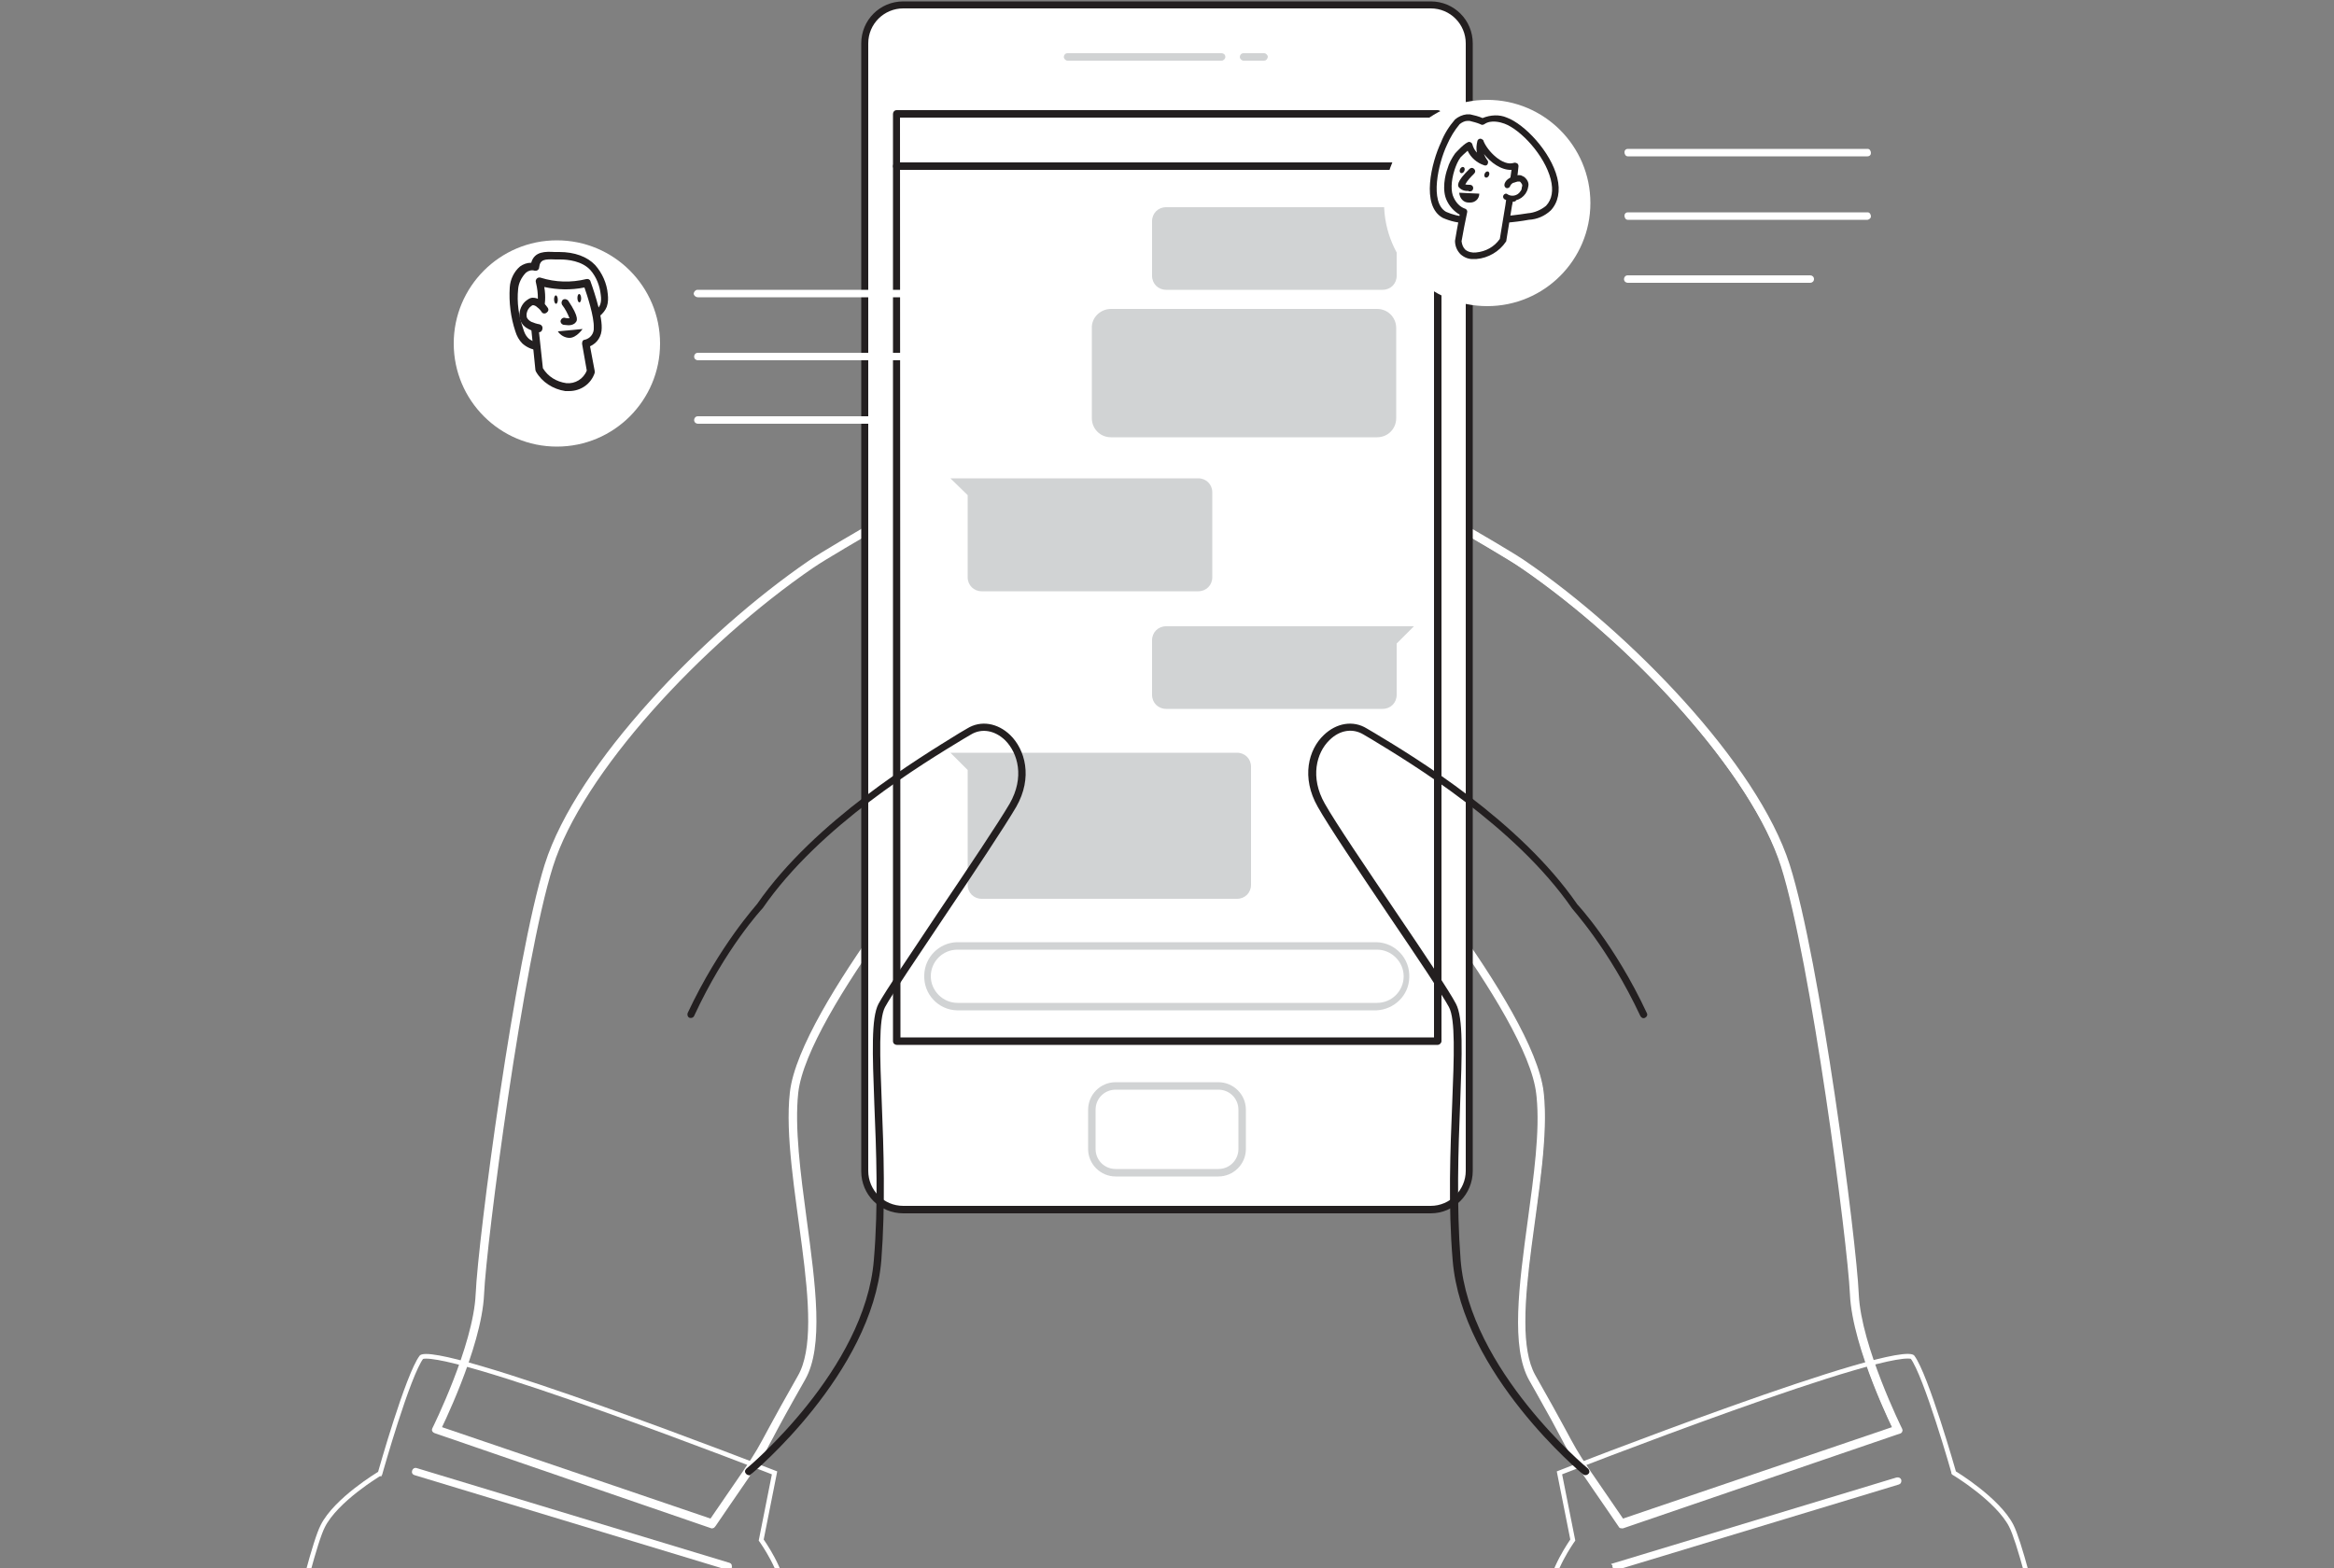 <svg width="500" height="336" viewBox="0 0 500 336" fill="none" xmlns="http://www.w3.org/2000/svg">
<rect x="0" y="0" width="500" height="336" fill="#808080" stroke="none"/>
<g clip-path="url(#clip0_486_2)">
<path d="M297.509 104.531C298.183 104.913 299.153 105.462 300.333 106.132C302.693 107.472 305.896 109.297 309.264 111.233C316.009 115.113 323.389 119.427 326.02 121.214V121.213C338.084 129.488 350.502 140.536 360.701 152.044C370.909 163.562 378.855 175.5 382.023 185.551C385.21 195.657 388.78 215.768 391.618 234.799C394.456 253.826 396.552 271.702 396.801 277.322C397.055 283.061 399.433 290.403 401.722 296.27C402.87 299.211 404.002 301.798 404.847 303.649C405.269 304.575 405.621 305.318 405.866 305.829C405.916 305.932 405.96 306.026 406.001 306.109L347.497 326.005C340.517 315.853 338.755 313.351 337.27 310.811C336.519 309.526 335.841 308.235 334.592 305.929C333.345 303.627 331.537 300.331 328.535 295.053L328.533 295.051L328.383 294.781C326.862 291.962 326.275 287.993 326.263 283.276C326.25 278.421 326.846 272.85 327.596 267.064C328.344 261.292 329.247 255.297 329.835 249.648C330.423 243.999 330.703 238.65 330.197 234.145C329.685 229.588 327.077 223.587 323.512 217.197C319.936 210.79 315.362 203.929 310.856 197.634C306.35 191.338 301.908 185.599 298.592 181.436C296.934 179.353 295.556 177.665 294.594 176.496C294.113 175.912 293.735 175.457 293.478 175.148C293.365 175.014 293.275 174.907 293.21 174.829L297.154 104.33C297.261 104.391 297.38 104.458 297.509 104.531Z" stroke="white"/>
<path d="M296.724 103.447C296.762 103.429 296.9 103.404 297.108 103.466C297.936 103.948 303.873 107.286 310.276 110.959C316.91 114.764 324.038 118.926 326.616 120.711L326.618 120.712C337.733 128.339 350.103 139.137 360.553 150.734C371.011 162.341 379.505 174.703 382.923 185.451C386.159 195.607 389.729 215.642 392.555 234.649C395.38 253.65 397.452 271.551 397.701 277.421V277.423C397.955 283.011 400.282 290.227 402.534 296.03C404.791 301.85 406.999 306.315 407.053 306.424C407.083 306.483 407.083 306.517 407.053 306.576C407.043 306.597 407.028 306.62 407.011 306.643C406.994 306.665 406.977 306.683 406.962 306.695C406.96 306.697 406.958 306.699 406.956 306.7H406.917L406.838 306.727L347.616 327H347.4C347.302 327 347.26 326.983 347.249 326.978C347.244 326.975 347.245 326.975 347.248 326.978C347.25 326.98 347.25 326.981 347.248 326.977L347.232 326.946L347.213 326.918L344.413 322.818L344.412 322.817L342.064 319.408C337.961 313.443 337.183 312.227 335.675 309.427L334.841 307.865C333.788 305.846 332.199 302.91 329.34 297.854L328.035 295.553C326.107 292.13 325.551 287.149 325.738 281.203C325.924 275.272 326.844 268.474 327.795 261.467C329.051 252.193 330.418 242.447 329.675 235.048L329.596 234.34C329.108 229.907 326.544 224.027 323.027 217.74C319.499 211.433 314.974 204.654 310.506 198.409C306.038 192.163 301.62 186.443 298.301 182.255C296.642 180.161 295.257 178.449 294.278 177.245C293.789 176.644 293.398 176.167 293.129 175.837C292.994 175.671 292.89 175.542 292.817 175.451L292.734 175.347C292.633 175.143 292.601 175.059 292.6 175.003L296.599 103.628L296.6 103.614V103.6C296.6 103.568 296.609 103.547 296.625 103.525C296.646 103.498 296.681 103.469 296.724 103.447ZM296.901 104.973L293.101 174.773L293.09 174.97L293.217 175.121C294.765 176.968 303.504 187.48 312.104 199.688C316.405 205.792 320.665 212.313 323.972 218.38C327.288 224.462 329.615 230.034 330.103 234.257C330.894 241.783 329.608 251.716 328.206 261.529L328.205 261.532C327.305 268.127 326.402 274.853 326.188 280.77C325.975 286.665 326.441 291.862 328.363 295.342L328.366 295.347C332.064 301.844 333.961 305.339 335.157 307.631L335.161 307.639C337.674 312.263 337.687 312.281 344.687 322.581L344.689 322.585L347.189 326.185L347.405 326.495L347.762 326.373L405.663 306.473L406.203 306.287L405.948 305.776C405.055 303.991 402.912 299.384 400.945 293.967C398.973 288.539 397.196 282.349 397 277.38V277.378L396.931 276.163C396.48 269.398 394.442 252.486 391.77 234.676C388.921 215.683 385.34 195.593 382.176 185.649V185.648C379.146 176.153 371.595 164.492 361.589 152.996C351.576 141.492 339.069 130.113 326.083 121.188C321.556 118.07 302.43 107.256 297.645 104.565L296.945 104.17L296.901 104.973Z" fill="#231F20" stroke="white"/>
<path d="M206.69 174.83C206.625 174.908 206.535 175.014 206.423 175.148C206.166 175.457 205.787 175.912 205.306 176.496C204.344 177.665 202.967 179.354 201.309 181.436C197.993 185.599 193.55 191.337 189.043 197.634C184.538 203.929 179.963 210.79 176.388 217.197C172.823 223.587 170.216 229.588 169.704 234.145C169.197 238.65 169.478 243.999 170.066 249.648C170.654 255.297 171.556 261.292 172.304 267.064C173.054 272.85 173.651 278.421 173.638 283.276C173.626 288.145 172.999 292.218 171.367 295.051L171.366 295.053C168.364 300.331 166.556 303.627 165.309 305.929C164.06 308.235 163.382 309.526 162.631 310.811C161.146 313.351 159.382 315.852 152.402 326.004L93.998 306.109C94.038 306.025 94.085 305.932 94.134 305.829C94.38 305.318 94.731 304.575 95.154 303.649C95.999 301.798 97.131 299.211 98.279 296.27C100.568 290.403 102.946 283.061 103.2 277.322C103.448 271.702 105.545 253.826 108.382 234.799C111.221 215.768 114.791 195.657 117.977 185.551C121.146 175.5 129.092 163.562 139.299 152.044C149.498 140.536 161.916 129.488 173.98 121.213L173.981 121.214C176.612 119.427 183.991 115.113 190.737 111.233C194.104 109.297 197.307 107.472 199.667 106.132C200.847 105.462 201.817 104.913 202.492 104.531C202.62 104.459 202.738 104.391 202.844 104.331L206.69 174.83Z" stroke="white"/>
<path d="M203.025 103.346C203.064 103.328 203.196 103.306 203.395 103.362C203.396 103.364 203.398 103.365 203.399 103.367C203.419 103.386 203.44 103.411 203.459 103.44C203.478 103.469 203.491 103.494 203.498 103.512C203.499 103.515 203.499 103.518 203.5 103.519L203.501 103.528L207.499 174.903C207.498 174.958 207.468 175.039 207.373 175.232C207.355 175.254 207.329 175.288 207.289 175.336C207.215 175.426 207.109 175.553 206.974 175.717C206.703 176.043 206.314 176.513 205.824 177.11C204.844 178.305 203.459 180.009 201.8 182.096C198.481 186.271 194.063 191.981 189.594 198.221C185.126 204.46 180.602 211.236 177.073 217.542C173.555 223.829 170.99 229.712 170.503 234.145V234.146C169.695 241.62 171.008 251.588 172.305 261.266C173.256 268.324 174.177 275.122 174.363 281.041C174.55 286.974 173.993 291.929 172.065 295.352C168.366 301.851 166.463 305.357 165.259 307.665C162.774 312.337 162.788 312.316 155.688 322.616L155.688 322.618L152.888 326.718L152.885 326.722C152.795 326.858 152.729 326.93 152.681 326.968C152.644 326.996 152.625 327 152.601 327H152.484L93.294 306.637C93.205 306.593 93.148 306.563 93.103 306.531C93.061 306.5 93.051 306.483 93.048 306.476C93.018 306.417 93.018 306.383 93.048 306.324C93.102 306.216 95.309 301.776 97.566 295.969C99.818 290.177 102.145 282.96 102.399 277.322L102.4 277.321C102.649 271.451 104.744 253.551 107.582 234.549C110.42 215.543 113.991 195.506 117.178 185.349L117.177 185.348C120.595 174.6 129.089 162.24 139.547 150.635C149.997 139.037 162.368 128.239 173.483 120.612L173.485 120.611C176.064 118.826 183.19 114.664 189.824 110.859C196.321 107.133 202.338 103.751 203.025 103.346ZM202.255 104.364C197.469 107.056 178.341 117.871 173.816 120.988C160.83 129.913 148.324 141.292 138.311 152.797C128.618 163.933 121.229 175.224 118.021 184.552L117.724 185.448C114.559 195.392 110.98 215.508 108.131 234.513C105.281 253.523 103.153 271.497 102.901 277.177H102.9V277.18C102.704 282.25 100.926 288.465 98.955 293.891C96.988 299.307 94.846 303.89 93.953 305.677L93.698 306.187L94.238 306.373L152.138 326.273L152.495 326.395L152.711 326.085L155.211 322.485L155.213 322.483C162.213 312.282 162.225 312.265 164.838 307.542L164.844 307.531C166.04 305.239 167.935 301.745 171.633 295.249L171.634 295.25C173.611 291.816 174.075 286.612 173.85 280.706C173.68 276.259 173.115 271.349 172.464 266.391L171.796 261.432C170.493 251.709 169.106 241.681 169.897 234.155C170.361 229.933 172.67 224.368 175.973 218.294C179.268 212.235 183.521 205.724 187.821 199.626C196.422 187.43 205.187 176.918 206.783 175.022L206.911 174.87L206.899 174.672L203 104.772L202.955 103.97L202.255 104.364Z" fill="#231F20" stroke="white"/>
<path d="M91.258 290.636C91.916 290.632 92.826 290.735 93.965 290.938C96.237 291.345 99.338 292.14 102.994 293.21C110.302 295.348 119.772 298.565 129.157 301.908C138.54 305.25 147.831 308.715 154.776 311.344C158.249 312.658 161.135 313.764 163.152 314.541C164.161 314.929 164.953 315.236 165.492 315.445C165.663 315.511 165.809 315.567 165.928 315.613L163.109 329.803L163.067 330.015L163.193 330.19L163.195 330.193C163.197 330.196 163.201 330.201 163.205 330.207C163.213 330.219 163.226 330.237 163.242 330.261C163.276 330.309 163.326 330.381 163.389 330.474C163.515 330.659 163.696 330.931 163.913 331.27C164.349 331.951 164.929 332.906 165.509 333.997C166.682 336.205 167.8 338.884 167.8 341H167.801C167.705 344.426 167.239 347.855 166.497 351.2L62.335 351.299C63.45 346.656 64.713 341.5 65.908 337.067C67.163 332.413 68.324 328.622 69.144 327.029L69.147 327.023C70.544 324.23 73.541 321.438 76.246 319.318C77.59 318.266 78.844 317.392 79.763 316.782C80.222 316.477 80.596 316.238 80.856 316.076C80.985 315.995 81.086 315.933 81.154 315.891C81.188 315.871 81.214 315.855 81.231 315.845C81.24 315.84 81.246 315.835 81.25 315.833C81.252 315.832 81.254 315.831 81.255 315.83H81.256V315.829L81.428 315.727L81.481 315.535V315.534C81.482 315.533 81.482 315.532 81.482 315.531C81.483 315.529 81.484 315.525 81.485 315.52C81.488 315.51 81.493 315.495 81.498 315.475C81.509 315.436 81.526 315.377 81.548 315.3C81.592 315.145 81.657 314.918 81.74 314.628C81.907 314.047 82.149 313.212 82.448 312.199C83.047 310.172 83.877 307.43 84.801 304.566C85.725 301.702 86.74 298.721 87.71 296.217C88.689 293.689 89.598 291.713 90.297 290.805C90.302 290.8 90.349 290.755 90.512 290.712C90.682 290.667 90.928 290.638 91.258 290.636Z" stroke="white"/>
<path d="M88.9 315.4L156 335.6" stroke="white"/>
<path d="M89.076 315.047L89.114 315.067L89.155 315.078L156.155 335.378L156.167 335.382L156.179 335.385C156.198 335.39 156.243 335.412 156.284 335.499C156.314 335.562 156.326 335.635 156.324 335.701C156.265 335.782 156.225 335.827 156.188 335.853C156.155 335.876 156.107 335.9 156 335.9H155.874L88.945 315.621L88.934 315.618L88.921 315.614C88.841 315.594 88.785 315.548 88.759 315.502C88.739 315.467 88.718 315.402 88.765 315.285L88.776 315.254L88.785 315.221C88.796 315.177 88.842 315.11 88.923 315.067C88.999 315.026 89.051 315.034 89.076 315.047Z" fill="#231F20" stroke="white"/>
<path d="M408.739 290.619C409.069 290.623 409.314 290.654 409.483 290.701C409.659 290.749 409.7 290.8 409.7 290.8C410.402 291.737 411.312 293.722 412.29 296.244C413.26 298.744 414.276 301.708 415.199 304.554C416.123 307.399 416.953 310.12 417.553 312.13C417.852 313.135 418.094 313.962 418.261 314.538C418.344 314.825 418.408 315.05 418.452 315.203C418.474 315.279 418.491 315.338 418.502 315.378C418.507 315.397 418.512 315.412 418.515 315.422C418.516 315.426 418.518 315.431 418.519 315.433V315.435L418.52 315.436L418.573 315.627L418.742 315.728L418.743 315.729C418.744 315.73 418.746 315.731 418.748 315.732C418.752 315.735 418.758 315.738 418.767 315.743C418.784 315.753 418.809 315.769 418.843 315.79C418.91 315.831 419.01 315.893 419.139 315.974C419.395 316.137 419.766 316.376 420.222 316.681C421.133 317.292 422.378 318.165 423.716 319.217C426.408 321.336 429.408 324.13 430.855 326.928V326.929C431.676 328.523 432.863 332.317 434.13 336.968C435.337 341.402 436.601 346.559 437.671 351.2H333.501C332.769 347.872 332.392 344.533 332.2 340.999C332.251 338.827 333.373 336.148 334.529 333.959C335.103 332.873 335.674 331.929 336.102 331.255C336.315 330.919 336.493 330.651 336.617 330.467C336.679 330.376 336.727 330.306 336.76 330.258C336.776 330.235 336.789 330.217 336.797 330.206C336.801 330.2 336.804 330.195 336.806 330.192C336.807 330.191 336.807 330.19 336.808 330.189H336.809L336.933 330.013L336.891 329.802L334.071 315.613C334.191 315.566 334.337 315.51 334.509 315.443C335.048 315.233 335.84 314.926 336.849 314.537C338.866 313.757 341.752 312.648 345.225 311.33C352.17 308.693 361.46 305.219 370.843 301.871C380.228 298.522 389.699 295.301 397.006 293.168C400.662 292.1 403.762 291.31 406.034 290.91C407.173 290.709 408.082 290.611 408.739 290.619Z" stroke="white"/>
<mask id="path-9-inside-1_486_2" fill="white">
<path d="M406.7 317.4L346.3 335.7Z"/>
</mask>
<path d="M406.7 317.4L406.41 316.443L346.01 334.743L346.3 335.7L346.59 336.657L406.99 318.357L406.7 317.4Z" fill="white" mask="url(#path-9-inside-1_486_2)"/>
<path d="M406.423 317.084C406.506 317.064 406.613 317.074 406.701 317.115C406.788 317.156 406.811 317.202 406.815 317.221C406.836 317.304 406.827 317.412 406.785 317.501C406.744 317.588 406.698 317.61 406.679 317.615L406.667 317.617L406.655 317.621L346.327 335.9H346.2C346.163 335.9 346.084 335.876 346.004 335.796C345.924 335.716 345.9 335.637 345.9 335.6C345.9 335.504 345.973 335.403 346.059 335.374L346.058 335.373L406.423 317.084Z" fill="#231F20" stroke="white"/>
<path d="M193.5 1H306.5C311.1 1 314.8 4.7 314.8 9.3V250.9C314.8 255.5 311.1 259.2 306.5 259.2H193.5C188.9 259.2 185.2 255.5 185.2 250.9V9.3C185.2 4.7 188.9 1 193.5 1Z" fill="white"/>
<path d="M306.5 260H193.5C188.5 260 184.5 256 184.5 251V9.3C184.5 4.3 188.5 0.3 193.5 0.3H306.5C311.5 0.3 315.5 4.3 315.5 9.3V250.9C315.5 255.9 311.5 260 306.5 260ZM193.5 1.8C189.4 1.8 186 5.1 186 9.3V250.9C186 255 189.3 258.4 193.5 258.4H306.5C310.6 258.4 314 255 314 250.9V9.3C314 5.2 310.7 1.8 306.5 1.8H193.5Z" fill="#231F20"/>
<path d="M308 24.4H192.1V223.1H308V24.4Z" fill="white"/>
<path d="M308 223.9H192.1C191.7 223.9 191.3 223.6 191.3 223.1V24.4C191.3 24 191.6 23.6 192.1 23.6H308C308.4 23.6 308.8 23.9 308.8 24.4V223.1C308.8 223.5 308.4 223.9 308 223.9ZM192.9 222.3H307.2V25.2H192.8L192.9 222.3Z" fill="#231F20"/>
<path d="M239 232.7H261C263.8 232.7 266.1 235 266.1 237.8V246.2C266.1 249 263.8 251.3 261 251.3H239C236.2 251.3 233.9 249 233.9 246.2V237.8C233.9 235 236.2 232.7 239 232.7Z" fill="white"/>
<path d="M261 252.1H239C235.8 252.1 233.1 249.5 233.1 246.2V237.8C233.1 234.6 235.7 231.9 239 231.9H261C264.2 231.9 266.9 234.5 266.9 237.8V246.2C266.9 249.5 264.2 252.1 261 252.1ZM239 233.5C236.6 233.5 234.7 235.4 234.7 237.8V246.2C234.7 248.6 236.6 250.5 239 250.5H261C263.4 250.5 265.3 248.6 265.3 246.2V237.8C265.3 235.4 263.4 233.5 261 233.5H239Z" fill="#D1D3D4"/>
<path d="M261.7 13H228.7C228.3 13 227.9 12.6 227.9 12.2C227.9 11.8 228.2 11.4 228.7 11.4H261.7C262.1 11.4 262.5 11.7 262.5 12.2C262.5 12.6 262.1 13 261.7 13Z" fill="#D1D3D4"/>
<path d="M270.8 13H266.4C266 13 265.6 12.6 265.6 12.2C265.6 11.8 265.9 11.4 266.4 11.4H270.8C271.2 11.4 271.6 11.8 271.6 12.2C271.5 12.7 271.2 13 270.8 13Z" fill="#D1D3D4"/>
<path d="M308 36.4H192.1C191.7 36.4 191.3 36.1 191.3 35.6C191.3 35.2 191.6 34.8 192.1 34.8H308C308.4 34.8 308.8 35.1 308.8 35.6C308.8 36 308.4 36.4 308 36.4Z" fill="#231F20"/>
<path d="M302.9 44.4H296.5H296.2H249.8C248.1 44.4 246.8 45.7 246.8 47.4V59.1C246.8 60.8 248.1 62.1 249.8 62.1H296.2C297.9 62.1 299.2 60.8 299.2 59.1V48.1L302.9 44.4Z" fill="#D1D3D4"/>
<path d="M203.6 102.5H210H210.3H256.7C258.4 102.5 259.7 103.8 259.7 105.5V123.7C259.7 125.4 258.4 126.7 256.7 126.7H210.3C208.6 126.7 207.3 125.4 207.3 123.7V106.1L203.6 102.5Z" fill="#D1D3D4"/>
<path d="M203.6 161.3H210C210.1 161.3 210.2 161.3 210.3 161.3H265C266.7 161.3 268 162.6 268 164.3V189.6C268 191.3 266.7 192.6 265 192.6H210.3C208.6 192.6 207.3 191.3 207.3 189.6V165L203.6 161.3Z" fill="#D1D3D4"/>
<path d="M302.9 134.2H296.5H296.2H249.8C248.1 134.2 246.8 135.5 246.8 137.2V148.9C246.8 150.6 248.1 151.9 249.8 151.9H296.2C297.9 151.9 299.2 150.6 299.2 148.9V137.9L302.9 134.2Z" fill="#D1D3D4"/>
<path d="M238 66.2H295C297.3 66.2 299.1 68 299.1 70.3V89.6C299.1 91.9 297.3 93.7 295 93.7H238C235.7 93.7 233.9 91.9 233.9 89.6V70.3C233.8 68.1 235.7 66.2 238 66.2Z" fill="#D1D3D4"/>
<path d="M205.1 202.7H295C298.6 202.7 301.5 205.6 301.5 209.2C301.5 212.8 298.6 215.7 295 215.7H205.1C201.5 215.7 198.6 212.8 198.6 209.2C198.6 205.6 201.5 202.7 205.1 202.7Z" fill="white"/>
<path d="M294.9 216.5H205C201 216.4 197.8 213 198 208.9C198.1 205.1 201.2 202 205 201.9H294.9C298.9 202 302.1 205.4 301.9 209.5C301.8 213.3 298.7 216.3 294.9 216.5ZM205.1 203.5C201.9 203.5 199.4 206.1 199.4 209.2C199.4 212.3 202 214.9 205.1 214.9H295C298.2 214.9 300.7 212.3 300.7 209.2C300.7 206.1 298.1 203.5 295 203.5H205.1Z" fill="#D1D3D4"/>
<path d="M160.4 316.1C160 316.1 159.6 315.7 159.6 315.3C159.6 315.1 159.7 314.9 159.9 314.7C160.2 314.5 185.3 293.5 187.2 270C188.2 258.3 187.7 246.2 187.3 236.5C186.9 225.8 186.6 218.1 188.2 215.1C189.6 212.5 195.2 204.2 201 195.5C207.4 186 213.9 176.3 216.3 172.2C219.5 166.6 218.1 161.4 215.3 158.6C213.1 156.5 210.3 156 208 157.4L206.3 158.4C197.9 163.5 175.6 176.9 163.4 194.6C163.2 194.8 155.4 203.2 148.7 217.7C148.5 218.1 148.1 218.2 147.7 218.1C147.3 217.9 147.2 217.5 147.3 217.1C154.2 202.4 162.2 193.8 162.2 193.7C174.6 175.8 197.1 162.3 205.5 157.1L207.2 156.1C210.1 154.3 213.7 154.9 216.4 157.5C219.6 160.6 221.3 166.6 217.7 172.9C215.3 177 208.8 186.8 202.4 196.3C196.6 205 191 213.2 189.6 215.8C188.2 218.4 188.5 226.3 188.9 236.4C189.3 246.1 189.7 258.3 188.8 270.1C186.8 294.3 161.2 315.7 160.9 315.9C160.8 316.1 160.6 316.2 160.4 316.1Z" fill="#231F20"/>
<path d="M339.6 316.1C339.4 316.1 339.2 316 339.1 315.9C338.8 315.7 313.2 294.3 311.2 270.1C310.2 258.3 310.7 246.1 311.1 236.4C311.5 226.3 311.8 218.4 310.4 215.8C309 213.2 303.5 205 297.6 196.3C291.2 186.8 284.6 177 282.3 172.9C278.7 166.6 280.3 160.6 283.6 157.5C286.3 154.9 289.9 154.3 292.8 156.1L294.5 157.1C303 162.2 325.5 175.8 337.9 193.8C337.9 193.8 345.9 202.3 352.8 217.1C353 217.5 352.8 217.9 352.4 218.1C352 218.3 351.6 218.1 351.4 217.7C344.6 203.2 336.8 194.8 336.8 194.7C324.5 176.9 302.2 163.5 293.8 158.4L292.1 157.4C289.8 156 287 156.4 284.8 158.6C282 161.3 280.6 166.6 283.8 172.2C286.1 176.3 292.7 186 299.1 195.5C305 204.2 310.5 212.4 311.9 215.1C313.5 218.1 313.2 225.8 312.8 236.5C312.4 246.2 312 258.3 312.9 270C314.8 293.5 339.9 314.5 340.2 314.7C340.5 315 340.6 315.5 340.3 315.8C340.1 316 339.9 316.1 339.6 316.1Z" fill="#231F20"/>
<path d="M119.3 95.7C131.506 95.7 141.4 85.805 141.4 73.6C141.4 61.395 131.506 51.5 119.3 51.5C107.095 51.5 97.2 61.395 97.2 73.6C97.2 85.805 107.095 95.7 119.3 95.7Z" fill="white"/>
<path d="M110.2 61.8C109.9 64.8 110.3 67.9 111.3 70.8C111.5 71.6 112 72.4 112.6 73.1C113.4 73.7 114.3 74.1 115.3 74.3C116.9 74.6 118.5 74.8 120.1 74.8C121.8 75 123.5 74.5 124.9 73.5C126.5 72.2 126.3 70.5 127 68.8C127.5 67.5 129 67 129.5 65.6C129.7 64.8 129.8 64 129.7 63.3C129.5 61.2 128.6 59.2 127.2 57.6C125.4 55.7 122.6 55.1 120.1 55C117.6 54.9 115 54.4 114.8 57.4C113.9 57.2 113 57.3 112.2 57.9C111 58.8 110.3 60.3 110.2 61.8Z" fill="white"/>
<path d="M120.2 75.5H120C118.3 75.5 116.6 75.3 115 75C113.9 74.9 112.8 74.4 111.9 73.6C111.2 72.9 110.7 72 110.4 71C109.4 68 109 64.8 109.2 61.6C109.3 59.9 110.1 58.2 111.4 57.1C112.1 56.6 112.9 56.3 113.8 56.3C114.5 53.8 116.9 53.9 118.8 54H119.8C123.1 54 125.8 55 127.5 56.8C129 58.5 130 60.7 130.2 63C130.3 63.9 130.3 64.8 130 65.7C129.7 66.5 129.1 67.2 128.5 67.7C128.1 68 127.7 68.4 127.5 68.9C127.3 69.4 127.2 69.9 127 70.5C126.8 71.9 126.1 73.1 125.1 74C123.8 75.1 122 75.6 120.2 75.5ZM111 61.9C110.7 64.8 111.1 67.7 112.1 70.5C112.3 71.2 112.6 71.9 113.1 72.4C113.7 73 114.5 73.3 115.4 73.4C116.9 73.7 118.5 73.8 120.1 73.9C121.6 74 123.1 73.6 124.3 72.8C125 72.1 125.5 71.2 125.6 70.2C125.7 69.6 125.9 69 126.1 68.4C126.4 67.7 126.9 67.1 127.5 66.6C128 66.2 128.4 65.8 128.6 65.2C128.8 64.6 128.8 63.9 128.7 63.2C128.5 61.3 127.8 59.4 126.5 57.9C124.7 55.9 121.6 55.6 120 55.6C119.7 55.6 119.3 55.6 119 55.6C116.6 55.5 115.7 55.6 115.5 57.3C115.5 57.7 115.1 58.1 114.6 58H114.5C113.9 57.8 113.2 58 112.7 58.4C111.7 59.4 111.1 60.7 111 61.9Z" fill="#231F20"/>
<path d="M125.6 73.6L126.7 79.6C126.7 79.6 125.3 83.5 121.3 83C118.9 82.7 116.8 81.3 115.6 79.2L114.5 68.3C114.5 68.3 117.2 66.5 115.7 60.3C119 61.3 122.5 61.4 125.9 60.6C125.9 60.6 128.4 67.2 128.2 70.2C128.2 71.8 127.1 73.3 125.6 73.6Z" fill="white"/>
<path d="M121.9 83.8C121.6 83.8 121.4 83.8 121.1 83.8C118.5 83.4 116.1 81.9 114.8 79.6C114.8 79.5 114.7 79.4 114.7 79.3L113.6 68.4C113.6 68.1 113.7 67.8 113.9 67.6C114 67.5 116.1 65.9 114.8 60.5C114.7 60.2 114.8 59.9 115 59.7C115.2 59.5 115.5 59.4 115.8 59.5C119 60.5 122.3 60.6 125.6 59.8C126 59.7 126.4 59.9 126.5 60.3C126.6 60.6 129 67.1 128.9 70.3C128.9 72 128 73.5 126.4 74.2L127.4 79.5C127.4 79.6 127.4 79.8 127.4 79.9C126.6 82.3 124.4 83.8 121.9 83.8ZM116.3 78.9C117.4 80.7 119.2 81.8 121.3 82.1C123.2 82.3 125 81.2 125.7 79.4L124.7 73.7C124.7 73.5 124.7 73.3 124.8 73.1C124.9 72.9 125.1 72.8 125.3 72.8C126.5 72.5 127.3 71.4 127.2 70.2C127.3 67.9 125.8 63.3 125.2 61.6C122.3 62.2 119.4 62.1 116.6 61.5C117.3 65.8 115.9 67.9 115.2 68.7L116.3 78.9Z" fill="#231F20"/>
<path d="M121.2 64.8C121.2 64.8 123.4 68 122.9 68.6C122.4 69.2 120.9 68.8 120.9 68.8" fill="white"/>
<path d="M121.8 69.7C121.4 69.7 121 69.6 120.7 69.6C120.3 69.5 120 69.1 120.1 68.7C120.2 68.3 120.6 68 121 68.1C121.3 68.2 121.7 68.2 122 68.2C121.6 67.2 121.1 66.2 120.4 65.3C120.2 64.9 120.3 64.5 120.6 64.2C121 64 121.4 64.1 121.7 64.4C124.2 68.1 123.6 68.8 123.3 69.1C123 69.5 122.4 69.7 121.8 69.7Z" fill="#231F20"/>
<path d="M119.123 65.096C119.344 65.089 119.51 64.681 119.495 64.184C119.48 63.687 119.289 63.29 119.068 63.297C118.847 63.304 118.68 63.712 118.696 64.209C118.711 64.705 118.902 65.103 119.123 65.096Z" fill="#231F20"/>
<path d="M124.124 64.797C124.344 64.79 124.511 64.382 124.496 63.885C124.48 63.388 124.289 62.991 124.068 62.998C123.847 63.005 123.681 63.413 123.696 63.91C123.711 64.407 123.903 64.804 124.124 64.797Z" fill="#231F20"/>
<path d="M116.7 66.4C116.3 65.8 115.8 65.4 115.2 65C114.9 64.8 114.6 64.7 114.2 64.7C113.9 64.7 113.6 64.8 113.4 65C112.7 65.5 112.2 66.4 112.1 67.2C112.1 67.6 112.1 68 112.3 68.4C112.6 69 113.1 69.5 113.6 69.7C114.2 70 114.8 70.2 115.4 70.3" fill="white"/>
<path d="M115.4 71.2H115.2C114.5 71.1 113.8 70.8 113.2 70.5C112.4 70.1 111.8 69.5 111.5 68.7C111.3 68.2 111.2 67.6 111.3 67.1C111.4 66 112 64.9 112.9 64.3C113.3 64 113.7 63.8 114.1 63.8C114.6 63.8 115.2 63.9 115.6 64.3C116.3 64.7 116.9 65.3 117.3 65.9C117.6 66.3 117.5 66.7 117.1 67C116.7 67.3 116.2 67.2 116 66.8C115.7 66.3 115.2 65.9 114.8 65.6C114.6 65.5 114.4 65.4 114.2 65.4C114 65.4 113.9 65.5 113.8 65.6C113.2 66 112.9 66.6 112.8 67.3C112.8 67.6 112.8 67.9 112.9 68.1C113.1 68.5 113.5 68.8 113.9 69C114.4 69.2 115 69.4 115.6 69.5C116 69.6 116.3 70 116.2 70.4C116.2 70.4 116.2 70.4 116.2 70.5C116.1 71 115.8 71.2 115.4 71.2Z" fill="#231F20"/>
<path d="M124.8 70.5L119.5 71C120 71.8 121 72.4 122 72.4C123.5 72.4 124.8 70.5 124.8 70.5Z" fill="#231F20"/>
<path d="M200.9 63.7H149.5C149.1 63.7 148.7 63.4 148.6 63C148.6 62.6 148.9 62.2 149.3 62.1C149.4 62.1 149.4 62.1 149.5 62.1H200.9C201.3 62.1 201.6 62.5 201.6 63C201.5 63.3 201.2 63.6 200.9 63.7Z" fill="white"/>
<path d="M200.9 77.2H149.5C149.1 77.2 148.7 76.9 148.7 76.4C148.7 76 149 75.6 149.5 75.6H200.9C201.3 75.6 201.7 75.9 201.7 76.4C201.6 76.9 201.3 77.2 200.9 77.2Z" fill="white"/>
<path d="M188.6 90.8H149.5C149.1 90.8 148.7 90.5 148.7 90C148.7 89.6 149 89.2 149.5 89.2H188.6C189 89.2 189.4 89.6 189.4 90C189.3 90.4 189 90.8 188.6 90.8Z" fill="white"/>
<path d="M318.6 65.6C330.806 65.6 340.7 55.706 340.7 43.5C340.7 31.294 330.806 21.4 318.6 21.4C306.395 21.4 296.5 31.294 296.5 43.5C296.5 55.706 306.395 65.6 318.6 65.6Z" fill="white"/>
<path d="M400.1 33.5H348.7C348.3 33.5 348 33.1 348 32.6C348 32.2 348.3 31.9 348.7 31.9H400.1C400.5 31.9 400.8 32.3 400.8 32.8C400.8 33.2 400.5 33.5 400.1 33.5Z" fill="white"/>
<path d="M400.1 47.1H348.7C348.3 47.1 348 46.7 348 46.2C348 45.8 348.3 45.5 348.7 45.5H400.1C400.5 45.5 400.8 45.9 400.8 46.4C400.8 46.7 400.5 47 400.1 47.1Z" fill="white"/>
<path d="M387.8 60.6H348.7C348.3 60.6 347.9 60.3 347.9 59.8C347.9 59.4 348.2 59 348.7 59H387.8C388.2 59 388.6 59.3 388.6 59.8C388.6 60.3 388.2 60.6 387.8 60.6Z" fill="white"/>
<path d="M314.3 25.2H314.9C315.8 25.4 316.7 25.7 317.6 26.1C319 25.1 320.9 25.3 322.6 25.9C327.8 27.8 336.8 39.1 331.7 44.6C330.5 45.7 329 46.3 327.4 46.4C323 47.1 318.6 47.4 314.2 47.1C312.6 47.1 311 46.8 309.6 46.1C305.3 43.7 307.8 34.4 309.5 30.8C310.2 29.1 311.2 27.6 312.3 26.1C312.7 25.6 313.5 25.3 314.3 25.2Z" fill="white"/>
<path d="M317.7 47.9C316.5 47.9 315.3 47.9 314.1 47.8C312.4 47.8 310.7 47.4 309.1 46.7C304.3 44.1 306.7 34.7 308.7 30.5C309.4 28.7 310.4 27.1 311.7 25.6C312.4 25 313.3 24.6 314.2 24.5C314.4 24.5 314.7 24.5 314.9 24.5C315.8 24.7 316.7 24.9 317.6 25.3C319.3 24.6 321.2 24.5 322.8 25.2C326.6 26.6 332.2 32.5 333.6 38.1C334.3 40.9 333.8 43.4 332.2 45.1C330.9 46.3 329.3 47 327.5 47.1C324.2 47.7 321 47.9 317.7 47.9ZM314.4 25.9C313.8 25.9 313.2 26.2 312.7 26.6C311.6 27.9 310.7 29.4 310 31C308.1 35 306.2 43.4 309.8 45.4C311.2 46 312.6 46.4 314.2 46.4C318.6 46.7 322.9 46.4 327.3 45.7C328.7 45.6 330.1 45 331.2 44.1C332.5 42.7 332.8 40.8 332.2 38.4C330.9 33.3 325.8 27.8 322.3 26.5C321.5 26.2 319.4 25.6 318 26.6C317.7 26.8 317.4 26.8 317.1 26.6C316.4 26.3 315.6 26.1 314.8 25.9H314.4Z" fill="#231F20"/>
<path d="M313.5 45.6L312.4 51.6C312.4 51.6 312.3 55.1 316.2 54.8C318.5 54.6 320.6 53.4 322 51.5L323.2 44.1C323.8 41.3 324.3 38.5 324.6 35.7C321.7 36.6 318.1 33 317.2 30.6C316.7 32.1 317.1 33.7 318.1 34.9C316.5 34.3 315.2 33 314.7 31.3C313.8 32 313 32.7 312.3 33.5C311.7 34.4 311.2 35.4 310.8 36.5C310.2 38.4 309.8 41.2 310.7 43C311.2 44.1 312.2 45.1 313.5 45.6Z" fill="white"/>
<path d="M315.8 55.5C314.7 55.6 313.7 55.2 312.9 54.5C312.1 53.7 311.7 52.7 311.7 51.6C311.7 51.5 312.4 47.5 312.7 46C311.5 45.3 310.6 44.3 310 43.1C308.8 40.8 309.6 37.4 310.1 36.1C310.4 35 311 33.9 311.7 32.9C311.7 32.9 314 30.3 314.8 30.4C315.1 30.5 315.3 30.6 315.4 30.9C315.6 31.6 315.9 32.2 316.4 32.7C316.2 31.9 316.3 31 316.5 30.2C316.6 29.8 317.1 29.6 317.4 29.8C317.6 29.9 317.8 30 317.8 30.2C318.6 32.3 321.9 35.7 324.3 34.9C324.5 34.8 324.8 34.9 325 35C325.2 35.1 325.3 35.4 325.3 35.6C325.1 37.6 324.9 39.5 324.4 41.5C324.2 42.4 324.1 43.3 323.9 44.1L322.7 51.5C322.7 51.6 322.7 51.7 322.6 51.8C321.2 53.9 318.8 55.3 316.3 55.5H315.8ZM313.1 51.7C313.2 52.4 313.4 53 313.9 53.5C314.5 54 315.4 54.2 316.2 54.1C318.3 53.9 320.1 52.9 321.3 51.2L322.5 43.9C322.6 43 322.8 42.1 323 41.2C323.3 39.6 323.6 38 323.8 36.4C321.6 36.5 319.3 34.8 317.9 33C318.1 33.5 318.3 33.9 318.6 34.3C318.9 34.6 318.8 35 318.6 35.3C318.4 35.5 318.1 35.5 317.9 35.4C316.4 34.9 315.1 33.8 314.4 32.3C313.8 32.8 313 33.6 312.9 33.7C312.3 34.5 311.9 35.5 311.6 36.4C310.8 38.9 310.8 41.1 311.4 42.3C311.9 43.4 312.7 44.3 313.8 44.7C314.2 44.8 314.4 45.2 314.3 45.5C314.2 45.8 313.1 51.5 313.1 51.7Z" fill="#231F20"/>
<path d="M322.9 39.7C323.1 39.3 323.4 38.9 323.8 38.7C324.2 38.5 324.6 38.4 325 38.3C325.2 38.2 325.5 38.2 325.7 38.3C325.9 38.3 326 38.4 326.1 38.5C326.4 38.7 326.7 39.1 326.7 39.4C326.7 39.7 326.7 40 326.6 40.3C326.5 40.6 326.4 40.9 326.2 41.2C325.8 41.8 325.2 42.2 324.6 42.4C323.9 42.6 323.2 42.4 322.6 42" fill="white"/>
<path d="M324.1 43.2C323.5 43.2 322.9 43 322.3 42.7C322 42.5 321.9 42.1 322.1 41.8C322.3 41.5 322.7 41.4 322.9 41.6C323.3 41.9 323.9 42 324.4 41.9C324.9 41.8 325.4 41.5 325.7 41C325.9 40.8 326 40.5 326 40.2C326.1 40 326.1 39.8 326.1 39.6C326 39.4 325.9 39.2 325.7 39C325.6 38.9 325.6 38.9 325.5 38.9C325.4 38.9 325.2 38.9 325.1 38.9C324.8 39 324.4 39.1 324.1 39.2C323.8 39.4 323.6 39.6 323.5 39.9C323.4 40.2 323 40.4 322.7 40.3C322.4 40.2 322.2 39.8 322.3 39.5V39.4C322.5 38.8 322.9 38.4 323.5 38.1C323.9 37.9 324.4 37.7 324.9 37.6C325.2 37.5 325.6 37.5 325.9 37.6C326.1 37.7 326.3 37.8 326.5 37.9C326.9 38.2 327.3 38.7 327.4 39.2C327.5 39.6 327.4 40 327.3 40.4C327.2 40.8 327 41.2 326.8 41.5C326.3 42.2 325.6 42.7 324.8 42.9C324.7 43.2 324.4 43.2 324.1 43.2Z" fill="#231F20"/>
<path d="M315.3 36.6C315.3 36.6 312.8 39.1 313.1 39.7C313.4 40.3 314.8 40.2 314.8 40.2" fill="white"/>
<path d="M314.6 40.9C313.8 41 313 40.7 312.5 40.1C312.3 39.8 311.9 39 314.8 36.2C315.1 35.9 315.5 35.9 315.8 36.2C316.1 36.5 316.1 36.9 315.8 37.2C315.1 37.9 314.4 38.6 313.9 39.5C314.2 39.6 314.5 39.6 314.9 39.6C315.3 39.6 315.6 39.9 315.6 40.3C315.6 40.7 315.3 41 315 41H314.6V40.9Z" fill="#231F20"/>
<path d="M318.971 37.608C319.133 37.257 319.061 36.878 318.811 36.763C318.56 36.647 318.225 36.837 318.063 37.188C317.901 37.539 317.973 37.918 318.223 38.033C318.474 38.149 318.809 37.959 318.971 37.608Z" fill="#231F20"/>
<path d="M313.69 36.652C313.852 36.301 313.78 35.923 313.529 35.807C313.279 35.691 312.944 35.882 312.782 36.233C312.62 36.584 312.691 36.962 312.942 37.078C313.193 37.194 313.528 37.003 313.69 36.652Z" fill="#231F20"/>
<path d="M312.6 41.3L316.9 41.5C316.9 42.6 316 43.4 315 43.4C314.9 43.4 314.7 43.4 314.6 43.4C313.5 43.4 312.7 42.5 312.6 41.3Z" fill="#231F20"/>
</g>
<defs>
<clipPath id="clip0_486_2">
<rect width="500" height="336" fill="white"/>
</clipPath>
</defs>
</svg>
